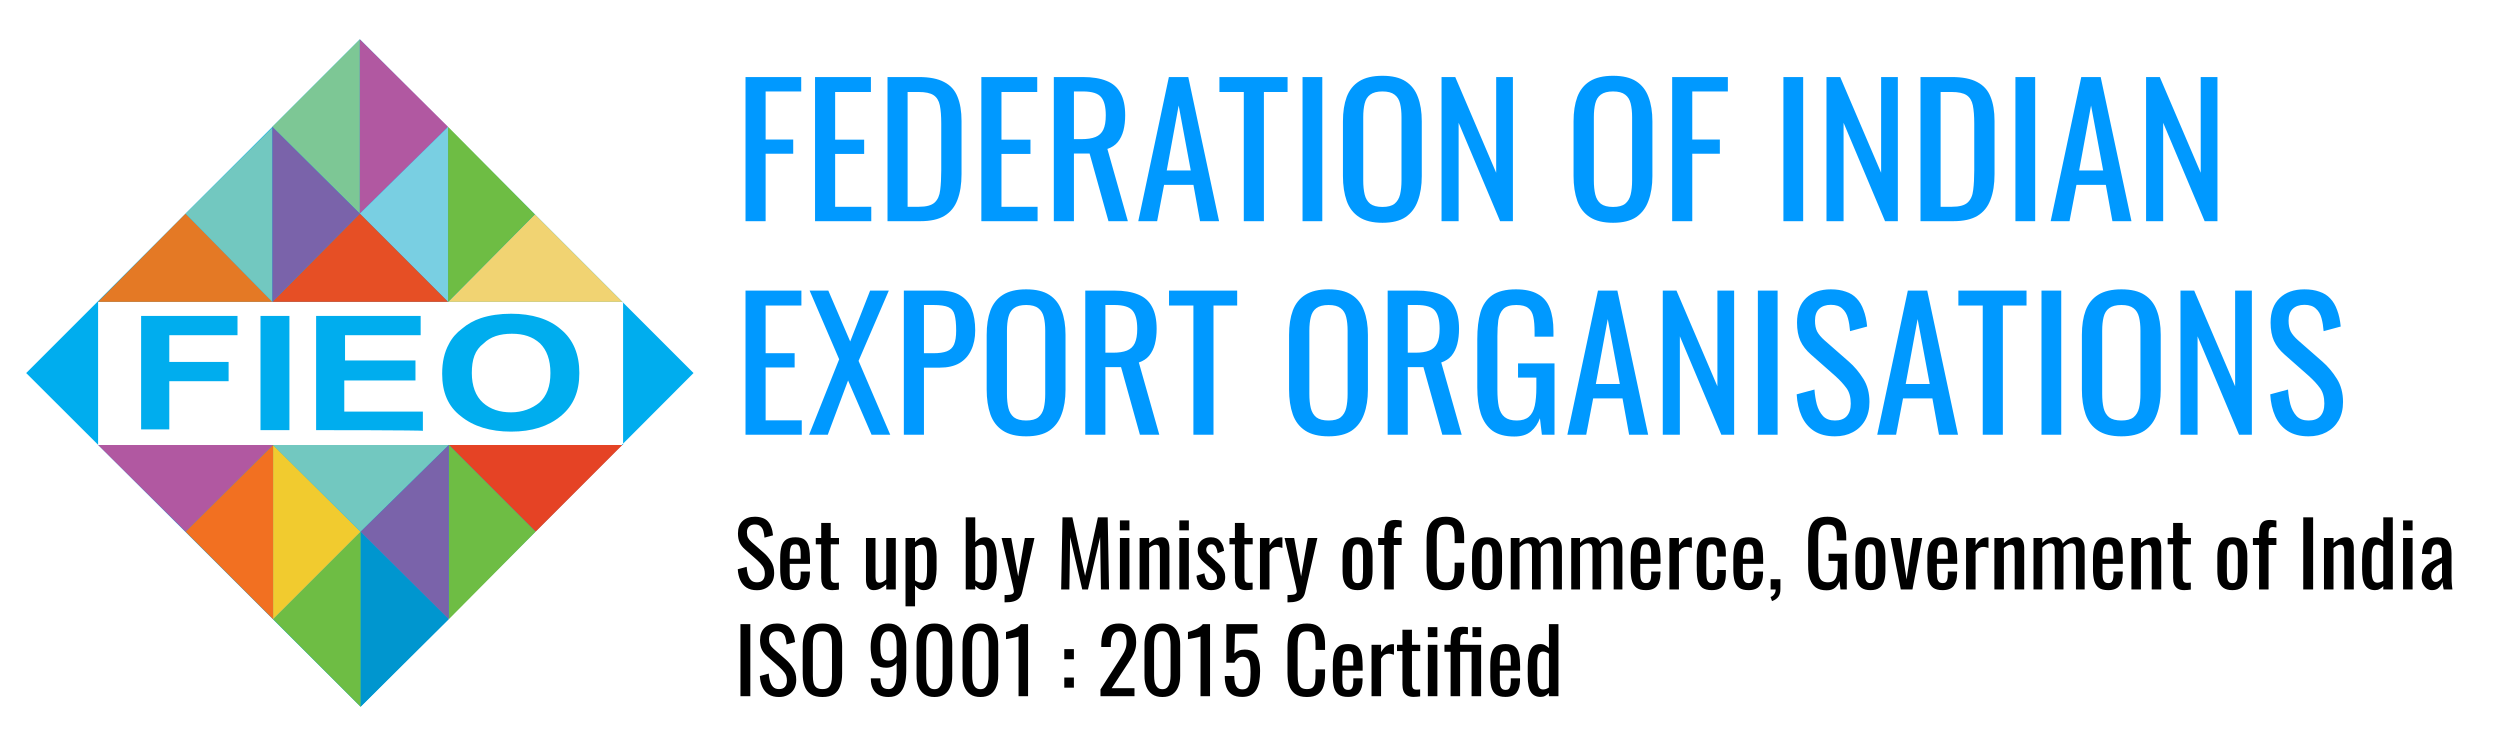 <svg width="326" height="97" viewBox="0 0 326 97" fill="none" xmlns="http://www.w3.org/2000/svg">
<path fill-rule="evenodd" clip-rule="evenodd" d="M46.924 5.134L3.413 48.645L47.021 92.156L90.435 48.645L46.924 5.134ZM12.792 58.024V39.363H81.25V58.024C81.153 58.024 12.792 58.024 12.792 58.024Z" fill="#00ADEE"/>
<path d="M33.969 56.09V41.2H37.74V56.09H33.969ZM41.221 56.09V41.2H54.854V43.714H44.992V47.001H54.177V49.612H44.895V53.673H55.144V56.187C55.241 56.09 41.221 56.09 41.221 56.09ZM61.526 48.645C61.526 50.289 62.009 51.642 62.976 52.513C63.943 53.383 65.2 53.77 66.65 53.77C68.101 53.77 69.358 53.286 70.325 52.513C71.292 51.642 71.775 50.385 71.775 48.645C71.775 46.904 71.292 45.648 70.421 44.777C69.454 43.907 68.294 43.52 66.747 43.52C65.2 43.52 63.943 43.907 63.073 44.777C61.913 45.648 61.526 46.904 61.526 48.645ZM57.658 48.742C57.658 47.195 57.948 45.938 58.528 44.874C58.915 44.1 59.495 43.424 60.269 42.843C60.946 42.263 61.816 41.78 62.686 41.49C63.846 41.103 65.2 40.91 66.65 40.91C69.358 40.91 71.582 41.587 73.129 42.94C74.772 44.294 75.546 46.228 75.546 48.645C75.546 51.062 74.772 52.899 73.129 54.253C71.485 55.607 69.358 56.284 66.65 56.284C63.943 56.284 61.719 55.607 60.075 54.253C58.432 52.996 57.658 51.159 57.658 48.742ZM18.401 56.09V41.2H30.971V43.714H22.076V47.195H29.811V49.709H22.076V55.993H18.401V56.09Z" fill="#00ADEE"/>
<path d="M46.924 5.134L35.515 16.543L46.924 27.856V5.134Z" fill="#7DC795"/>
<path d="M46.924 27.856L58.43 16.543L46.924 5.134V27.856Z" fill="#B158A1"/>
<path d="M58.43 16.544L46.924 27.856L58.43 39.363V16.544Z" fill="#79CFE2"/>
<path d="M58.431 39.362L46.924 27.856L35.515 39.362H58.431Z" fill="#E64F25"/>
<path d="M35.516 39.362L24.203 27.856L12.793 39.362H35.516Z" fill="#E47925"/>
<path d="M81.154 39.362L69.745 27.953L58.432 39.362H81.154Z" fill="#F1D372"/>
<path d="M58.432 39.363L69.745 27.953L58.432 16.544V39.363Z" fill="#6EBD44"/>
<path d="M35.515 16.64L24.202 27.856L35.515 39.362V16.64Z" fill="#72C8C0"/>
<path d="M35.515 39.363L46.924 27.856L35.515 16.544V39.363Z" fill="#7A63AA"/>
<path d="M47.02 92.156L58.527 80.746L47.02 69.337V92.156Z" fill="#0096CF"/>
<path d="M47.021 69.337L35.611 80.746L47.021 92.156V69.337Z" fill="#6EBD44"/>
<path d="M35.611 80.746L47.021 69.337L35.611 58.024V80.746Z" fill="#F1CB2F"/>
<path d="M35.611 58.024L47.021 69.337L58.527 58.024H35.611Z" fill="#72C8C0"/>
<path d="M58.527 58.024L69.84 69.337L81.153 58.024H58.527Z" fill="#E54325"/>
<path d="M12.793 58.024L24.203 69.337L35.612 58.024H12.793Z" fill="#B158A1"/>
<path d="M35.612 58.024L24.202 69.337L35.612 80.746V58.024Z" fill="#F27021"/>
<path d="M58.527 80.746L69.84 69.337L58.527 58.024V80.746Z" fill="#6EBD44"/>
<path d="M58.527 58.024L47.02 69.337L58.527 80.746V58.024Z" fill="#7A63AA"/>
<path d="M97.216 28.842V10.046H104.479V11.925H99.838V18.191H103.435V20.047H99.838V28.842H97.216ZM106.281 28.842V10.046H113.567V11.995H108.903V18.214H112.686V20.07H108.903V26.963H113.614V28.842H106.281ZM115.731 28.842V10.046H119.815C121.207 10.046 122.306 10.262 123.11 10.695C123.93 11.113 124.51 11.747 124.851 12.598C125.207 13.449 125.384 14.509 125.384 15.777V22.693C125.384 24.023 125.207 25.145 124.851 26.058C124.51 26.97 123.946 27.666 123.157 28.146C122.383 28.61 121.339 28.842 120.024 28.842H115.731ZM118.353 26.963H119.838C120.797 26.963 121.478 26.777 121.88 26.406C122.283 26.034 122.522 25.493 122.6 24.781C122.693 24.07 122.739 23.211 122.739 22.205V16.102C122.739 15.128 122.677 14.339 122.553 13.735C122.43 13.132 122.159 12.691 121.741 12.412C121.323 12.134 120.666 11.995 119.769 11.995H118.353V26.963ZM127.968 28.842V10.046H135.255V11.995H130.591V18.214H134.373V20.07H130.591V26.963H135.301V28.842H127.968ZM137.418 28.842V10.046H141.201C142.454 10.046 143.491 10.216 144.311 10.556C145.13 10.881 145.734 11.415 146.121 12.157C146.523 12.884 146.724 13.844 146.724 15.035C146.724 15.762 146.647 16.427 146.492 17.03C146.337 17.618 146.09 18.121 145.749 18.539C145.409 18.941 144.96 19.235 144.403 19.421L147.072 28.842H144.543L142.083 20.024H140.041V28.842H137.418ZM140.041 18.144H141.038C141.781 18.144 142.384 18.052 142.849 17.866C143.313 17.68 143.653 17.363 143.87 16.914C144.086 16.466 144.194 15.839 144.194 15.035C144.194 13.936 143.993 13.147 143.591 12.668C143.189 12.173 142.392 11.925 141.201 11.925H140.041V18.144ZM148.431 28.842L152.422 10.046H154.952L158.966 28.842H156.483L155.625 24.108H151.796L150.891 28.842H148.431ZM152.144 22.229H155.277L153.699 13.758L152.144 22.229ZM162.191 28.842V11.995H159.012V10.046H167.9V11.995H164.813V28.842H162.191ZM169.851 28.842V10.046H172.427V28.842H169.851ZM180.272 29.051C179.003 29.051 177.99 28.804 177.232 28.308C176.474 27.814 175.932 27.11 175.607 26.197C175.282 25.269 175.12 24.186 175.12 22.948V15.824C175.12 14.586 175.282 13.526 175.607 12.645C175.948 11.747 176.489 11.066 177.232 10.602C177.99 10.123 179.003 9.883 180.272 9.883C181.54 9.883 182.546 10.123 183.288 10.602C184.031 11.082 184.565 11.763 184.89 12.645C185.23 13.526 185.4 14.586 185.4 15.824V22.971C185.4 24.193 185.23 25.261 184.89 26.174C184.565 27.086 184.031 27.798 183.288 28.308C182.546 28.804 181.54 29.051 180.272 29.051ZM180.272 26.986C180.968 26.986 181.494 26.847 181.85 26.568C182.205 26.274 182.445 25.872 182.569 25.361C182.693 24.835 182.755 24.224 182.755 23.528V15.29C182.755 14.594 182.693 13.998 182.569 13.503C182.445 12.993 182.205 12.606 181.85 12.343C181.494 12.064 180.968 11.925 180.272 11.925C179.575 11.925 179.042 12.064 178.67 12.343C178.315 12.606 178.075 12.993 177.951 13.503C177.827 13.998 177.765 14.594 177.765 15.29V23.528C177.765 24.224 177.827 24.835 177.951 25.361C178.075 25.872 178.315 26.274 178.67 26.568C179.042 26.847 179.575 26.986 180.272 26.986ZM187.977 28.842V10.046H189.764L195.102 22.53V10.046H197.283V28.842H195.612L190.205 16.009V28.842H187.977ZM210.344 29.051C209.076 29.051 208.062 28.804 207.304 28.308C206.546 27.814 206.005 27.11 205.68 26.197C205.355 25.269 205.192 24.186 205.192 22.948V15.824C205.192 14.586 205.355 13.526 205.68 12.645C206.02 11.747 206.562 11.066 207.304 10.602C208.062 10.123 209.076 9.883 210.344 9.883C211.613 9.883 212.618 10.123 213.361 10.602C214.103 11.082 214.637 11.763 214.962 12.645C215.302 13.526 215.473 14.586 215.473 15.824V22.971C215.473 24.193 215.302 25.261 214.962 26.174C214.637 27.086 214.103 27.798 213.361 28.308C212.618 28.804 211.613 29.051 210.344 29.051ZM210.344 26.986C211.04 26.986 211.566 26.847 211.922 26.568C212.278 26.274 212.518 25.872 212.641 25.361C212.765 24.835 212.827 24.224 212.827 23.528V15.29C212.827 14.594 212.765 13.998 212.641 13.503C212.518 12.993 212.278 12.606 211.922 12.343C211.566 12.064 211.04 11.925 210.344 11.925C209.648 11.925 209.114 12.064 208.743 12.343C208.387 12.606 208.147 12.993 208.024 13.503C207.9 13.998 207.838 14.594 207.838 15.29V23.528C207.838 24.224 207.9 24.835 208.024 25.361C208.147 25.872 208.387 26.274 208.743 26.568C209.114 26.847 209.648 26.986 210.344 26.986ZM218.05 28.842V10.046H225.313V11.925H220.672V18.191H224.269V20.047H220.672V28.842H218.05ZM232.557 28.842V10.046H235.133V28.842H232.557ZM238.174 28.842V10.046H239.961L245.298 22.53V10.046H247.479V28.842H245.809L240.402 16.009V28.842H238.174ZM250.434 28.842V10.046H254.518C255.911 10.046 257.009 10.262 257.813 10.695C258.633 11.113 259.214 11.747 259.554 12.598C259.91 13.449 260.088 14.509 260.088 15.777V22.693C260.088 24.023 259.91 25.145 259.554 26.058C259.214 26.97 258.649 27.666 257.86 28.146C257.086 28.61 256.042 28.842 254.727 28.842H250.434ZM253.056 26.963H254.541C255.501 26.963 256.181 26.777 256.584 26.406C256.986 26.034 257.226 25.493 257.303 24.781C257.396 24.07 257.442 23.211 257.442 22.205V16.102C257.442 15.128 257.38 14.339 257.257 13.735C257.133 13.132 256.862 12.691 256.444 12.412C256.027 12.134 255.369 11.995 254.472 11.995H253.056V26.963ZM262.811 28.842V10.046H265.387V28.842H262.811ZM267.407 28.842L271.398 10.046H273.927L277.942 28.842H275.459L274.6 24.108H270.771L269.866 28.842H267.407ZM271.12 22.229H274.252L272.674 13.758L271.12 22.229ZM279.849 28.842V10.046H281.636L286.974 22.53V10.046H289.155V28.842H287.484L282.077 16.009V28.842H279.849Z" fill="#0099FF"/>
<path d="M97.216 56.69V37.893H104.503V39.842H99.838V46.061H103.621V47.918H99.838V54.81H104.549V56.69H97.216ZM105.506 56.69L109.427 46.85L105.575 37.893H108.012L110.866 44.529L113.465 37.893H115.902L111.957 47.059L116.088 56.69H113.651L110.588 49.612L107.942 56.69H105.506ZM117.861 56.69V37.893H122.525C123.655 37.893 124.552 38.102 125.217 38.519C125.898 38.921 126.393 39.509 126.702 40.283C127.012 41.056 127.167 41.992 127.167 43.091C127.167 44.081 126.989 44.94 126.633 45.667C126.292 46.394 125.782 46.958 125.101 47.361C124.421 47.747 123.57 47.941 122.549 47.941H120.483V56.69H117.861ZM120.483 46.061H121.69C122.448 46.061 123.044 45.976 123.477 45.806C123.91 45.636 124.219 45.342 124.405 44.924C124.591 44.491 124.684 43.888 124.684 43.114C124.684 42.217 124.614 41.528 124.475 41.049C124.351 40.569 124.08 40.236 123.662 40.051C123.245 39.865 122.595 39.772 121.713 39.772H120.483V46.061ZM133.814 56.898C132.546 56.898 131.532 56.651 130.774 56.156C130.016 55.661 129.475 54.957 129.15 54.044C128.825 53.116 128.663 52.033 128.663 50.795V43.671C128.663 42.433 128.825 41.373 129.15 40.492C129.49 39.594 130.032 38.914 130.774 38.45C131.532 37.97 132.546 37.73 133.814 37.73C135.083 37.73 136.089 37.97 136.831 38.45C137.574 38.929 138.107 39.61 138.432 40.492C138.773 41.373 138.943 42.433 138.943 43.671V50.818C138.943 52.041 138.773 53.108 138.432 54.021C138.107 54.934 137.574 55.645 136.831 56.156C136.089 56.651 135.083 56.898 133.814 56.898ZM133.814 54.833C134.511 54.833 135.037 54.694 135.392 54.415C135.748 54.121 135.988 53.719 136.112 53.209C136.236 52.683 136.297 52.072 136.297 51.375V43.137C136.297 42.441 136.236 41.845 136.112 41.35C135.988 40.84 135.748 40.453 135.392 40.19C135.037 39.912 134.511 39.772 133.814 39.772C133.118 39.772 132.584 39.912 132.213 40.19C131.857 40.453 131.618 40.84 131.494 41.35C131.37 41.845 131.308 42.441 131.308 43.137V51.375C131.308 52.072 131.37 52.683 131.494 53.209C131.618 53.719 131.857 54.121 132.213 54.415C132.584 54.694 133.118 54.833 133.814 54.833ZM141.52 56.69V37.893H145.303C146.556 37.893 147.592 38.063 148.412 38.403C149.232 38.728 149.836 39.262 150.222 40.004C150.625 40.731 150.826 41.691 150.826 42.882C150.826 43.609 150.748 44.274 150.594 44.878C150.439 45.465 150.191 45.968 149.851 46.386C149.511 46.788 149.062 47.082 148.505 47.268L151.174 56.69H148.644L146.185 47.871H144.142V56.69H141.52ZM144.142 45.992H145.14C145.883 45.992 146.486 45.899 146.95 45.713C147.414 45.527 147.755 45.21 147.971 44.762C148.188 44.313 148.296 43.686 148.296 42.882C148.296 41.783 148.095 40.995 147.693 40.515C147.291 40.02 146.494 39.772 145.303 39.772H144.142V45.992ZM155.619 56.69V39.842H152.44V37.893H161.328V39.842H158.241V56.69H155.619ZM173.246 56.898C171.978 56.898 170.964 56.651 170.206 56.156C169.448 55.661 168.907 54.957 168.582 54.044C168.257 53.116 168.095 52.033 168.095 50.795V43.671C168.095 42.433 168.257 41.373 168.582 40.492C168.922 39.594 169.464 38.914 170.206 38.45C170.964 37.97 171.978 37.73 173.246 37.73C174.515 37.73 175.521 37.97 176.263 38.45C177.006 38.929 177.539 39.61 177.864 40.492C178.205 41.373 178.375 42.433 178.375 43.671V50.818C178.375 52.041 178.205 53.108 177.864 54.021C177.539 54.934 177.006 55.645 176.263 56.156C175.521 56.651 174.515 56.898 173.246 56.898ZM173.246 54.833C173.943 54.833 174.469 54.694 174.824 54.415C175.18 54.121 175.42 53.719 175.544 53.209C175.667 52.683 175.729 52.072 175.729 51.375V43.137C175.729 42.441 175.667 41.845 175.544 41.35C175.42 40.84 175.18 40.453 174.824 40.19C174.469 39.912 173.943 39.772 173.246 39.772C172.55 39.772 172.016 39.912 171.645 40.19C171.289 40.453 171.05 40.84 170.926 41.35C170.802 41.845 170.74 42.441 170.74 43.137V51.375C170.74 52.072 170.802 52.683 170.926 53.209C171.05 53.719 171.289 54.121 171.645 54.415C172.016 54.694 172.55 54.833 173.246 54.833ZM180.952 56.69V37.893H184.735C185.988 37.893 187.024 38.063 187.844 38.403C188.664 38.728 189.268 39.262 189.654 40.004C190.057 40.731 190.258 41.691 190.258 42.882C190.258 43.609 190.18 44.274 190.026 44.878C189.871 45.465 189.623 45.968 189.283 46.386C188.943 46.788 188.494 47.082 187.937 47.268L190.606 56.69H188.076L185.617 47.871H183.574V56.69H180.952ZM183.574 45.992H184.572C185.315 45.992 185.918 45.899 186.382 45.713C186.846 45.527 187.187 45.21 187.403 44.762C187.62 44.313 187.728 43.686 187.728 42.882C187.728 41.783 187.527 40.995 187.125 40.515C186.723 40.02 185.926 39.772 184.735 39.772H183.574V45.992ZM197.464 56.922C196.289 56.922 195.345 56.674 194.633 56.179C193.937 55.668 193.427 54.934 193.102 53.974C192.792 53.015 192.638 51.863 192.638 50.517V44.228C192.638 42.851 192.777 41.683 193.055 40.724C193.349 39.749 193.86 39.007 194.587 38.496C195.33 37.986 196.358 37.73 197.673 37.73C198.849 37.73 199.793 37.931 200.504 38.334C201.232 38.72 201.758 39.324 202.082 40.144C202.407 40.948 202.57 41.969 202.57 43.207V43.903H200.11V43.323C200.11 42.503 200.056 41.838 199.947 41.327C199.839 40.801 199.615 40.414 199.275 40.167C198.95 39.904 198.431 39.772 197.72 39.772C196.946 39.772 196.382 39.95 196.026 40.306C195.685 40.662 195.469 41.149 195.376 41.768C195.299 42.371 195.26 43.06 195.26 43.833V50.795C195.26 51.692 195.322 52.443 195.446 53.046C195.585 53.65 195.84 54.098 196.211 54.392C196.583 54.686 197.109 54.833 197.789 54.833C198.47 54.833 198.996 54.67 199.367 54.346C199.739 54.021 199.994 53.541 200.133 52.907C200.272 52.273 200.342 51.484 200.342 50.54V49.24H197.952V47.384H202.709V56.69H201.061L200.806 54.531C200.559 55.227 200.172 55.8 199.646 56.248C199.12 56.697 198.393 56.922 197.464 56.922ZM204.383 56.69L208.375 37.893H210.904L214.919 56.69H212.436L211.577 51.955H207.748L206.843 56.69H204.383ZM208.096 50.076H211.229L209.651 41.606L208.096 50.076ZM216.826 56.69V37.893H218.613L223.95 50.377V37.893H226.132V56.69H224.461L219.054 43.857V56.69H216.826ZM229.226 56.69V37.893H231.801V56.69H229.226ZM239.275 56.898C238.192 56.898 237.287 56.666 236.56 56.202C235.848 55.738 235.307 55.096 234.935 54.276C234.564 53.456 234.347 52.505 234.286 51.422L236.606 50.795C236.653 51.46 236.753 52.102 236.908 52.721C237.078 53.34 237.349 53.851 237.72 54.253C238.091 54.64 238.61 54.833 239.275 54.833C239.956 54.833 240.466 54.647 240.806 54.276C241.162 53.889 241.34 53.34 241.34 52.628C241.34 51.778 241.147 51.097 240.76 50.586C240.373 50.06 239.886 49.534 239.298 49.008L236.142 46.224C235.523 45.682 235.067 45.094 234.773 44.46C234.479 43.81 234.332 43.013 234.332 42.07C234.332 40.693 234.726 39.625 235.515 38.867C236.304 38.109 237.38 37.73 238.741 37.73C239.484 37.73 240.133 37.831 240.69 38.032C241.263 38.218 241.735 38.511 242.106 38.914C242.493 39.316 242.794 39.827 243.011 40.445C243.243 41.049 243.398 41.76 243.475 42.58L241.247 43.184C241.201 42.565 241.108 42 240.969 41.49C240.83 40.964 240.582 40.546 240.226 40.236C239.886 39.912 239.391 39.749 238.741 39.749C238.091 39.749 237.581 39.927 237.21 40.283C236.854 40.623 236.676 41.134 236.676 41.814C236.676 42.387 236.769 42.859 236.954 43.23C237.155 43.601 237.473 43.98 237.906 44.367L241.085 47.152C241.797 47.771 242.423 48.513 242.965 49.38C243.506 50.23 243.777 51.244 243.777 52.42C243.777 53.348 243.583 54.152 243.197 54.833C242.81 55.498 242.276 56.009 241.595 56.365C240.93 56.72 240.157 56.898 239.275 56.898ZM244.79 56.69L248.781 37.893H251.311L255.325 56.69H252.842L251.984 51.955H248.155L247.25 56.69H244.79ZM248.503 50.076H251.636L250.058 41.606L248.503 50.076ZM258.55 56.69V39.842H255.371V37.893H264.259V39.842H261.172V56.69H258.55ZM266.21 56.69V37.893H268.786V56.69H266.21ZM276.631 56.898C275.362 56.898 274.349 56.651 273.591 56.156C272.833 55.661 272.291 54.957 271.966 54.044C271.641 53.116 271.479 52.033 271.479 50.795V43.671C271.479 42.433 271.641 41.373 271.966 40.492C272.307 39.594 272.848 38.914 273.591 38.45C274.349 37.97 275.362 37.73 276.631 37.73C277.899 37.73 278.905 37.97 279.647 38.45C280.39 38.929 280.924 39.61 281.249 40.492C281.589 41.373 281.759 42.433 281.759 43.671V50.818C281.759 52.041 281.589 53.108 281.249 54.021C280.924 54.934 280.39 55.645 279.647 56.156C278.905 56.651 277.899 56.898 276.631 56.898ZM276.631 54.833C277.327 54.833 277.853 54.694 278.209 54.415C278.564 54.121 278.804 53.719 278.928 53.209C279.052 52.683 279.114 52.072 279.114 51.375V43.137C279.114 42.441 279.052 41.845 278.928 41.35C278.804 40.84 278.564 40.453 278.209 40.19C277.853 39.912 277.327 39.772 276.631 39.772C275.934 39.772 275.401 39.912 275.029 40.19C274.674 40.453 274.434 40.84 274.31 41.35C274.186 41.845 274.124 42.441 274.124 43.137V51.375C274.124 52.072 274.186 52.683 274.31 53.209C274.434 53.719 274.674 54.121 275.029 54.415C275.401 54.694 275.934 54.833 276.631 54.833ZM284.336 56.69V37.893H286.123L291.461 50.377V37.893H293.642V56.69H291.971L286.564 43.857V56.69H284.336ZM301.029 56.898C299.946 56.898 299.041 56.666 298.314 56.202C297.602 55.738 297.061 55.096 296.689 54.276C296.318 53.456 296.102 52.505 296.04 51.422L298.36 50.795C298.407 51.46 298.507 52.102 298.662 52.721C298.832 53.34 299.103 53.851 299.474 54.253C299.845 54.64 300.364 54.833 301.029 54.833C301.71 54.833 302.22 54.647 302.561 54.276C302.916 53.889 303.094 53.34 303.094 52.628C303.094 51.778 302.901 51.097 302.514 50.586C302.127 50.06 301.64 49.534 301.052 49.008L297.896 46.224C297.277 45.682 296.821 45.094 296.527 44.46C296.233 43.81 296.086 43.013 296.086 42.07C296.086 40.693 296.481 39.625 297.27 38.867C298.059 38.109 299.134 37.73 300.495 37.73C301.238 37.73 301.888 37.831 302.444 38.032C303.017 38.218 303.489 38.511 303.86 38.914C304.247 39.316 304.548 39.827 304.765 40.445C304.997 41.049 305.152 41.76 305.229 42.58L303.001 43.184C302.955 42.565 302.862 42 302.723 41.49C302.584 40.964 302.336 40.546 301.98 40.236C301.64 39.912 301.145 39.749 300.495 39.749C299.845 39.749 299.335 39.927 298.964 40.283C298.608 40.623 298.43 41.134 298.43 41.814C298.43 42.387 298.523 42.859 298.708 43.23C298.909 43.601 299.227 43.98 299.66 44.367L302.839 47.152C303.551 47.771 304.177 48.513 304.719 49.38C305.26 50.23 305.531 51.244 305.531 52.42C305.531 53.348 305.337 54.152 304.951 54.833C304.564 55.498 304.03 56.009 303.35 56.365C302.684 56.72 301.911 56.898 301.029 56.898Z" fill="#0099FF"/>
<path d="M98.701 76.966C98.16 76.966 97.707 76.85 97.344 76.618C96.988 76.386 96.717 76.065 96.531 75.655C96.346 75.245 96.237 74.769 96.206 74.228L97.367 73.915C97.39 74.247 97.44 74.568 97.518 74.878C97.603 75.187 97.738 75.442 97.924 75.644C98.109 75.837 98.368 75.934 98.701 75.934C99.041 75.934 99.297 75.841 99.467 75.655C99.645 75.462 99.734 75.187 99.734 74.831C99.734 74.406 99.637 74.066 99.444 73.81C99.25 73.547 99.007 73.284 98.713 73.021L97.135 71.629C96.825 71.358 96.597 71.064 96.45 70.747C96.303 70.422 96.23 70.024 96.23 69.552C96.23 68.864 96.427 68.33 96.821 67.951C97.216 67.572 97.754 67.382 98.434 67.382C98.805 67.382 99.13 67.433 99.409 67.533C99.695 67.626 99.931 67.773 100.117 67.974C100.31 68.175 100.461 68.43 100.569 68.74C100.685 69.041 100.763 69.397 100.801 69.807L99.687 70.109C99.664 69.799 99.618 69.517 99.548 69.262C99.478 68.999 99.355 68.79 99.177 68.635C99.007 68.473 98.759 68.392 98.434 68.392C98.109 68.392 97.854 68.481 97.668 68.659C97.49 68.829 97.401 69.084 97.401 69.424C97.401 69.71 97.448 69.946 97.541 70.132C97.641 70.318 97.8 70.507 98.016 70.701L99.606 72.093C99.962 72.402 100.275 72.774 100.546 73.207C100.817 73.632 100.952 74.139 100.952 74.727C100.952 75.191 100.855 75.593 100.662 75.934C100.469 76.266 100.202 76.522 99.861 76.699C99.529 76.877 99.142 76.966 98.701 76.966ZM103.721 76.955C103.195 76.955 102.789 76.854 102.503 76.653C102.217 76.444 102.016 76.142 101.899 75.748C101.791 75.346 101.737 74.855 101.737 74.274V72.743C101.737 72.147 101.795 71.652 101.911 71.258C102.027 70.863 102.228 70.565 102.514 70.364C102.808 70.163 103.211 70.062 103.721 70.062C104.286 70.062 104.7 70.178 104.963 70.411C105.233 70.643 105.411 70.979 105.496 71.42C105.582 71.853 105.624 72.375 105.624 72.986V73.532H102.979V74.878C102.979 75.148 103.002 75.369 103.048 75.539C103.102 75.709 103.184 75.837 103.292 75.922C103.408 75.999 103.555 76.038 103.733 76.038C103.918 76.038 104.058 75.996 104.15 75.91C104.251 75.817 104.317 75.69 104.348 75.528C104.386 75.357 104.406 75.16 104.406 74.936V74.53H105.612V74.785C105.612 75.458 105.469 75.988 105.183 76.374C104.897 76.761 104.41 76.955 103.721 76.955ZM102.979 72.859H104.406V72.255C104.406 71.977 104.39 71.745 104.359 71.559C104.328 71.366 104.263 71.223 104.162 71.13C104.069 71.029 103.918 70.979 103.71 70.979C103.508 70.979 103.354 71.025 103.245 71.118C103.145 71.211 103.075 71.37 103.037 71.594C102.998 71.811 102.979 72.112 102.979 72.499V72.859ZM108.535 76.955C108.187 76.955 107.905 76.889 107.688 76.757C107.479 76.626 107.325 76.44 107.224 76.2C107.131 75.961 107.085 75.678 107.085 75.353V70.979H106.377V70.155H107.085V68.194H108.326V70.155H109.405V70.979H108.326V75.272C108.326 75.535 108.369 75.725 108.454 75.841C108.539 75.949 108.702 76.003 108.941 76.003C109.003 76.003 109.073 75.999 109.15 75.992C109.235 75.984 109.316 75.976 109.394 75.968V76.885C109.239 76.908 109.096 76.924 108.965 76.931C108.833 76.947 108.69 76.955 108.535 76.955ZM113.932 76.955C113.669 76.955 113.464 76.885 113.317 76.746C113.17 76.607 113.066 76.433 113.004 76.224C112.95 76.015 112.923 75.802 112.923 75.585V70.155H114.164V75.214C114.164 75.454 114.199 75.644 114.269 75.783C114.338 75.914 114.481 75.98 114.698 75.98C114.837 75.98 114.98 75.941 115.127 75.864C115.282 75.779 115.429 75.678 115.568 75.562V70.155H116.81V76.862H115.568V76.2C115.352 76.409 115.104 76.587 114.826 76.734C114.555 76.881 114.257 76.955 113.932 76.955ZM118.079 79.066V70.155H119.321V70.689C119.468 70.519 119.646 70.372 119.855 70.248C120.063 70.124 120.311 70.062 120.597 70.062C120.945 70.062 121.22 70.155 121.421 70.341C121.63 70.519 121.785 70.747 121.885 71.025C121.986 71.296 122.051 71.575 122.082 71.861C122.113 72.139 122.129 72.379 122.129 72.58V74.205C122.129 74.677 122.082 75.125 121.99 75.551C121.897 75.968 121.727 76.309 121.479 76.572C121.239 76.827 120.899 76.955 120.458 76.955C120.218 76.955 120.005 76.897 119.82 76.781C119.634 76.657 119.468 76.518 119.321 76.363V79.066H118.079ZM120.214 75.98C120.431 75.98 120.586 75.903 120.678 75.748C120.771 75.585 120.829 75.369 120.852 75.098C120.876 74.827 120.887 74.53 120.887 74.205V72.58C120.887 72.302 120.872 72.047 120.841 71.814C120.81 71.575 120.744 71.385 120.644 71.246C120.543 71.107 120.385 71.037 120.168 71.037C120.005 71.037 119.851 71.072 119.704 71.142C119.557 71.211 119.429 71.292 119.321 71.385V75.678C119.437 75.763 119.568 75.837 119.715 75.899C119.862 75.953 120.029 75.98 120.214 75.98ZM128.311 76.955C128.071 76.955 127.855 76.897 127.661 76.781C127.476 76.657 127.313 76.522 127.174 76.374V76.862H125.932V67.463H127.174V70.689C127.321 70.519 127.495 70.372 127.696 70.248C127.905 70.124 128.152 70.062 128.439 70.062C128.787 70.062 129.061 70.155 129.262 70.341C129.471 70.519 129.626 70.747 129.726 71.025C129.827 71.296 129.893 71.575 129.924 71.861C129.955 72.139 129.97 72.379 129.97 72.58V74.205C129.97 74.677 129.924 75.125 129.831 75.551C129.738 75.968 129.572 76.309 129.332 76.572C129.092 76.827 128.752 76.955 128.311 76.955ZM128.056 75.98C128.272 75.98 128.427 75.903 128.52 75.748C128.613 75.585 128.671 75.369 128.694 75.098C128.717 74.827 128.729 74.53 128.729 74.205V72.58C128.729 72.302 128.713 72.047 128.682 71.814C128.651 71.575 128.586 71.385 128.485 71.246C128.384 71.107 128.226 71.037 128.009 71.037C127.847 71.037 127.692 71.072 127.545 71.142C127.406 71.211 127.282 71.288 127.174 71.374V75.678C127.282 75.763 127.41 75.837 127.557 75.899C127.711 75.953 127.878 75.98 128.056 75.98ZM130.994 78.544V77.593C131.296 77.593 131.536 77.577 131.714 77.546C131.892 77.523 132.019 77.473 132.097 77.396C132.174 77.326 132.213 77.225 132.213 77.094C132.213 77.024 132.186 76.87 132.131 76.63C132.077 76.39 132.019 76.135 131.957 75.864L130.611 70.155H131.865L132.77 75.168L133.64 70.155H134.893L133.292 77.233C133.222 77.558 133.094 77.813 132.909 77.999C132.723 78.192 132.483 78.332 132.189 78.417C131.903 78.502 131.555 78.544 131.145 78.544H130.994ZM138.375 76.862L138.549 67.463H139.837L141.496 75.087L143.167 67.463H144.444L144.618 76.862H143.562L143.457 70.039L141.868 76.862H141.125L139.547 70.039L139.443 76.862H138.375ZM146.035 76.862V70.155H147.276V76.862H146.035ZM146.035 69.157V67.858H147.276V69.157H146.035ZM148.605 76.862V70.155H149.847V70.817C150.071 70.608 150.319 70.43 150.589 70.283C150.86 70.136 151.158 70.062 151.483 70.062C151.753 70.062 151.958 70.132 152.098 70.271C152.245 70.411 152.345 70.585 152.399 70.793C152.461 71.002 152.492 71.215 152.492 71.432V76.862H151.251V71.791C151.251 71.552 151.216 71.366 151.146 71.234C151.077 71.103 150.933 71.037 150.717 71.037C150.578 71.037 150.431 71.08 150.276 71.165C150.129 71.242 149.986 71.339 149.847 71.455V76.862H148.605ZM153.785 76.862V70.155H155.027V76.862H153.785ZM153.785 69.157V67.858H155.027V69.157H153.785ZM157.91 76.955C157.361 76.955 156.92 76.784 156.588 76.444C156.255 76.096 156.066 75.64 156.019 75.075L157.052 74.762C157.114 75.187 157.218 75.508 157.365 75.725C157.512 75.934 157.729 76.038 158.015 76.038C158.239 76.038 158.409 75.976 158.525 75.852C158.641 75.721 158.699 75.547 158.699 75.33C158.699 75.137 158.657 74.963 158.572 74.808C158.487 74.653 158.347 74.495 158.154 74.332L157.005 73.346C156.773 73.145 156.576 72.921 156.414 72.673C156.259 72.426 156.182 72.105 156.182 71.71C156.182 71.354 156.251 71.056 156.39 70.817C156.537 70.569 156.738 70.383 156.994 70.26C157.257 70.128 157.562 70.062 157.91 70.062C158.444 70.062 158.85 70.237 159.129 70.585C159.415 70.925 159.577 71.339 159.616 71.826L158.781 72.139C158.75 71.907 158.703 71.706 158.641 71.536C158.579 71.358 158.494 71.223 158.386 71.13C158.278 71.029 158.135 70.979 157.957 70.979C157.756 70.979 157.593 71.049 157.469 71.188C157.353 71.32 157.295 71.478 157.295 71.664C157.295 71.78 157.319 71.896 157.365 72.012C157.419 72.12 157.508 72.228 157.632 72.337L158.815 73.427C158.978 73.574 159.129 73.733 159.268 73.903C159.415 74.073 159.535 74.267 159.628 74.483C159.72 74.7 159.767 74.951 159.767 75.237C159.767 75.616 159.689 75.934 159.535 76.189C159.38 76.444 159.163 76.638 158.885 76.769C158.607 76.893 158.282 76.955 157.91 76.955ZM162.482 76.955C162.134 76.955 161.852 76.889 161.635 76.757C161.426 76.626 161.272 76.44 161.171 76.2C161.078 75.961 161.032 75.678 161.032 75.353V70.979H160.324V70.155H161.032V68.194H162.273V70.155H163.352V70.979H162.273V75.272C162.273 75.535 162.316 75.725 162.401 75.841C162.486 75.949 162.649 76.003 162.888 76.003C162.95 76.003 163.02 75.999 163.097 75.992C163.182 75.984 163.263 75.976 163.341 75.968V76.885C163.186 76.908 163.043 76.924 162.912 76.931C162.78 76.947 162.637 76.955 162.482 76.955ZM164.299 76.862V70.155H165.541V71.107C165.788 70.697 166.036 70.422 166.284 70.283C166.531 70.144 166.779 70.074 167.026 70.074C167.057 70.074 167.084 70.074 167.107 70.074C167.138 70.074 167.177 70.078 167.223 70.086V71.455C167.131 71.416 167.022 71.385 166.899 71.362C166.782 71.331 166.663 71.316 166.539 71.316C166.345 71.316 166.168 71.362 166.005 71.455C165.85 71.54 165.696 71.71 165.541 71.965V76.862H164.299ZM167.888 78.544V77.593C168.19 77.593 168.43 77.577 168.607 77.546C168.785 77.523 168.913 77.473 168.99 77.396C169.068 77.326 169.106 77.225 169.106 77.094C169.106 77.024 169.079 76.87 169.025 76.63C168.971 76.39 168.913 76.135 168.851 75.864L167.505 70.155H168.758L169.663 75.168L170.534 70.155H171.787L170.186 77.233C170.116 77.558 169.988 77.813 169.803 77.999C169.617 78.192 169.377 78.332 169.083 78.417C168.797 78.502 168.449 78.544 168.039 78.544H167.888ZM177.033 76.955C176.538 76.955 176.147 76.854 175.861 76.653C175.575 76.452 175.37 76.166 175.246 75.794C175.13 75.423 175.072 74.986 175.072 74.483V72.534C175.072 72.031 175.13 71.594 175.246 71.223C175.37 70.852 175.575 70.565 175.861 70.364C176.147 70.163 176.538 70.062 177.033 70.062C177.528 70.062 177.914 70.163 178.193 70.364C178.479 70.565 178.68 70.852 178.796 71.223C178.92 71.594 178.982 72.031 178.982 72.534V74.483C178.982 74.986 178.92 75.423 178.796 75.794C178.68 76.166 178.479 76.452 178.193 76.653C177.914 76.854 177.528 76.955 177.033 76.955ZM177.033 76.038C177.272 76.038 177.439 75.968 177.532 75.829C177.632 75.69 177.69 75.508 177.706 75.284C177.729 75.052 177.74 74.812 177.74 74.564V72.464C177.74 72.209 177.729 71.969 177.706 71.745C177.69 71.521 177.632 71.339 177.532 71.2C177.439 71.053 177.272 70.979 177.033 70.979C176.793 70.979 176.623 71.053 176.522 71.2C176.422 71.339 176.36 71.521 176.336 71.745C176.321 71.969 176.313 72.209 176.313 72.464V74.564C176.313 74.812 176.321 75.052 176.336 75.284C176.36 75.508 176.422 75.69 176.522 75.829C176.623 75.968 176.793 76.038 177.033 76.038ZM180.511 76.862V71.072H179.711V70.155H180.511V69.807C180.511 69.389 180.542 69.034 180.604 68.74C180.674 68.438 180.813 68.206 181.022 68.044C181.231 67.881 181.544 67.8 181.962 67.8C182.116 67.8 182.252 67.808 182.368 67.823C182.491 67.831 182.627 67.85 182.774 67.881V68.786C182.704 68.771 182.627 68.759 182.542 68.751C182.457 68.736 182.379 68.728 182.31 68.728C182.07 68.728 181.915 68.809 181.846 68.972C181.784 69.126 181.753 69.335 181.753 69.598V70.155H182.774V71.072H181.753V76.862H180.511ZM188.559 76.966C187.894 76.966 187.376 76.827 187.005 76.549C186.641 76.27 186.386 75.895 186.239 75.423C186.1 74.951 186.03 74.425 186.03 73.845V70.527C186.03 69.892 186.1 69.339 186.239 68.867C186.386 68.395 186.641 68.032 187.005 67.777C187.376 67.514 187.894 67.382 188.559 67.382C189.147 67.382 189.611 67.49 189.952 67.707C190.3 67.924 190.547 68.233 190.694 68.635C190.849 69.037 190.926 69.521 190.926 70.086V70.828H189.685V70.167C189.685 69.819 189.666 69.513 189.627 69.25C189.596 68.98 189.503 68.771 189.348 68.624C189.194 68.477 188.935 68.403 188.571 68.403C188.2 68.403 187.929 68.484 187.759 68.647C187.589 68.802 187.476 69.026 187.422 69.32C187.376 69.606 187.353 69.943 187.353 70.329V74.054C187.353 74.526 187.391 74.901 187.469 75.179C187.546 75.45 187.674 75.644 187.852 75.76C188.029 75.876 188.269 75.934 188.571 75.934C188.927 75.934 189.182 75.856 189.337 75.701C189.491 75.539 189.588 75.319 189.627 75.04C189.666 74.762 189.685 74.437 189.685 74.066V73.369H190.926V74.066C190.926 74.638 190.857 75.145 190.718 75.585C190.578 76.019 190.338 76.359 189.998 76.607C189.658 76.846 189.178 76.966 188.559 76.966ZM193.916 76.955C193.421 76.955 193.03 76.854 192.744 76.653C192.458 76.452 192.253 76.166 192.129 75.794C192.013 75.423 191.955 74.986 191.955 74.483V72.534C191.955 72.031 192.013 71.594 192.129 71.223C192.253 70.852 192.458 70.565 192.744 70.364C193.03 70.163 193.421 70.062 193.916 70.062C194.411 70.062 194.798 70.163 195.076 70.364C195.362 70.565 195.563 70.852 195.679 71.223C195.803 71.594 195.865 72.031 195.865 72.534V74.483C195.865 74.986 195.803 75.423 195.679 75.794C195.563 76.166 195.362 76.452 195.076 76.653C194.798 76.854 194.411 76.955 193.916 76.955ZM193.916 76.038C194.156 76.038 194.322 75.968 194.415 75.829C194.515 75.69 194.573 75.508 194.589 75.284C194.612 75.052 194.624 74.812 194.624 74.564V72.464C194.624 72.209 194.612 71.969 194.589 71.745C194.573 71.521 194.515 71.339 194.415 71.2C194.322 71.053 194.156 70.979 193.916 70.979C193.676 70.979 193.506 71.053 193.405 71.2C193.305 71.339 193.243 71.521 193.22 71.745C193.204 71.969 193.196 72.209 193.196 72.464V74.564C193.196 74.812 193.204 75.052 193.22 75.284C193.243 75.508 193.305 75.69 193.405 75.829C193.506 75.968 193.676 76.038 193.916 76.038ZM197 76.862V70.155H198.149V70.793C198.373 70.538 198.621 70.349 198.891 70.225C199.162 70.101 199.44 70.039 199.727 70.039C199.974 70.039 200.195 70.101 200.388 70.225C200.589 70.349 200.732 70.569 200.817 70.886C201.057 70.592 201.316 70.38 201.595 70.248C201.881 70.109 202.179 70.039 202.488 70.039C202.705 70.039 202.902 70.093 203.08 70.202C203.258 70.302 203.401 70.469 203.509 70.701C203.618 70.925 203.672 71.223 203.672 71.594V76.862H202.535V71.675C202.535 71.35 202.48 71.134 202.372 71.025C202.272 70.909 202.132 70.852 201.954 70.852C201.784 70.852 201.606 70.902 201.421 71.002C201.235 71.095 201.065 71.227 200.91 71.397C200.91 71.428 200.91 71.459 200.91 71.49C200.91 71.521 200.91 71.555 200.91 71.594V76.862H199.773V71.675C199.773 71.35 199.719 71.134 199.611 71.025C199.51 70.909 199.371 70.852 199.193 70.852C199.023 70.852 198.845 70.902 198.659 71.002C198.481 71.095 198.311 71.227 198.149 71.397V76.862H197ZM204.886 76.862V70.155H206.035V70.793C206.259 70.538 206.507 70.349 206.778 70.225C207.048 70.101 207.327 70.039 207.613 70.039C207.861 70.039 208.081 70.101 208.274 70.225C208.476 70.349 208.619 70.569 208.704 70.886C208.944 70.592 209.203 70.38 209.481 70.248C209.767 70.109 210.065 70.039 210.375 70.039C210.591 70.039 210.788 70.093 210.966 70.202C211.144 70.302 211.287 70.469 211.396 70.701C211.504 70.925 211.558 71.223 211.558 71.594V76.862H210.421V71.675C210.421 71.35 210.367 71.134 210.259 71.025C210.158 70.909 210.019 70.852 209.841 70.852C209.671 70.852 209.493 70.902 209.307 71.002C209.121 71.095 208.951 71.227 208.797 71.397C208.797 71.428 208.797 71.459 208.797 71.49C208.797 71.521 208.797 71.555 208.797 71.594V76.862H207.659V71.675C207.659 71.35 207.605 71.134 207.497 71.025C207.396 70.909 207.257 70.852 207.079 70.852C206.909 70.852 206.731 70.902 206.546 71.002C206.368 71.095 206.197 71.227 206.035 71.397V76.862H204.886ZM214.629 76.955C214.103 76.955 213.697 76.854 213.411 76.653C213.125 76.444 212.924 76.142 212.808 75.748C212.699 75.346 212.645 74.855 212.645 74.274V72.743C212.645 72.147 212.703 71.652 212.819 71.258C212.935 70.863 213.136 70.565 213.423 70.364C213.716 70.163 214.119 70.062 214.629 70.062C215.194 70.062 215.608 70.178 215.871 70.411C216.141 70.643 216.319 70.979 216.404 71.42C216.49 71.853 216.532 72.375 216.532 72.986V73.532H213.887V74.878C213.887 75.148 213.91 75.369 213.956 75.539C214.01 75.709 214.092 75.837 214.2 75.922C214.316 75.999 214.463 76.038 214.641 76.038C214.826 76.038 214.966 75.996 215.059 75.91C215.159 75.817 215.225 75.69 215.256 75.528C215.294 75.357 215.314 75.16 215.314 74.936V74.53H216.521V74.785C216.521 75.458 216.377 75.988 216.091 76.374C215.805 76.761 215.318 76.955 214.629 76.955ZM213.887 72.859H215.314V72.255C215.314 71.977 215.298 71.745 215.267 71.559C215.236 71.366 215.171 71.223 215.07 71.13C214.977 71.029 214.826 70.979 214.618 70.979C214.417 70.979 214.262 71.025 214.154 71.118C214.053 71.211 213.983 71.37 213.945 71.594C213.906 71.811 213.887 72.112 213.887 72.499V72.859ZM217.691 76.862V70.155H218.933V71.107C219.18 70.697 219.428 70.422 219.675 70.283C219.923 70.144 220.17 70.074 220.418 70.074C220.449 70.074 220.476 70.074 220.499 70.074C220.53 70.074 220.569 70.078 220.615 70.086V71.455C220.522 71.416 220.414 71.385 220.29 71.362C220.174 71.331 220.054 71.316 219.931 71.316C219.737 71.316 219.559 71.362 219.397 71.455C219.242 71.54 219.087 71.71 218.933 71.965V76.862H217.691ZM223.218 76.955C222.668 76.955 222.251 76.846 221.964 76.63C221.686 76.405 221.496 76.092 221.396 75.69C221.303 75.288 221.257 74.82 221.257 74.286V72.743C221.257 72.178 221.307 71.698 221.408 71.304C221.508 70.902 221.698 70.596 221.976 70.387C222.262 70.171 222.676 70.062 223.218 70.062C223.705 70.062 224.08 70.144 224.343 70.306C224.614 70.461 224.799 70.697 224.9 71.014C225.001 71.323 225.051 71.71 225.051 72.174V72.569H223.925V72.163C223.925 71.869 223.906 71.637 223.867 71.466C223.829 71.296 223.759 71.172 223.659 71.095C223.558 71.018 223.415 70.979 223.229 70.979C223.028 70.979 222.873 71.025 222.765 71.118C222.657 71.211 222.583 71.37 222.545 71.594C222.514 71.811 222.498 72.109 222.498 72.487V74.599C222.498 75.172 222.552 75.555 222.661 75.748C222.769 75.941 222.962 76.038 223.241 76.038C223.45 76.038 223.6 75.992 223.693 75.899C223.794 75.798 223.856 75.659 223.879 75.481C223.91 75.303 223.925 75.102 223.925 74.878V74.332H225.051V74.796C225.051 75.245 224.997 75.632 224.888 75.957C224.788 76.282 224.602 76.529 224.331 76.699C224.068 76.87 223.697 76.955 223.218 76.955ZM228.011 76.955C227.485 76.955 227.079 76.854 226.793 76.653C226.507 76.444 226.306 76.142 226.19 75.748C226.081 75.346 226.027 74.855 226.027 74.274V72.743C226.027 72.147 226.085 71.652 226.201 71.258C226.317 70.863 226.518 70.565 226.804 70.364C227.098 70.163 227.501 70.062 228.011 70.062C228.576 70.062 228.99 70.178 229.253 70.411C229.523 70.643 229.701 70.979 229.786 71.42C229.872 71.853 229.914 72.375 229.914 72.986V73.532H227.269V74.878C227.269 75.148 227.292 75.369 227.338 75.539C227.392 75.709 227.474 75.837 227.582 75.922C227.698 75.999 227.845 76.038 228.023 76.038C228.208 76.038 228.348 75.996 228.44 75.91C228.541 75.817 228.607 75.69 228.638 75.528C228.676 75.357 228.696 75.16 228.696 74.936V74.53H229.902V74.785C229.902 75.458 229.759 75.988 229.473 76.374C229.187 76.761 228.7 76.955 228.011 76.955ZM227.269 72.859H228.696V72.255C228.696 71.977 228.68 71.745 228.649 71.559C228.618 71.366 228.553 71.223 228.452 71.13C228.359 71.029 228.208 70.979 228 70.979C227.798 70.979 227.644 71.025 227.535 71.118C227.435 71.211 227.365 71.37 227.327 71.594C227.288 71.811 227.269 72.112 227.269 72.499V72.859ZM231.073 78.382L230.876 77.848C231.085 77.778 231.247 77.655 231.363 77.477C231.487 77.307 231.549 77.102 231.549 76.862H230.888V75.528H232.164V76.839C232.164 77.249 232.075 77.573 231.897 77.813C231.719 78.061 231.444 78.25 231.073 78.382ZM238.198 76.978C237.61 76.978 237.138 76.854 236.782 76.607C236.434 76.351 236.179 75.984 236.016 75.504C235.862 75.025 235.784 74.448 235.784 73.775V70.631C235.784 69.943 235.854 69.359 235.993 68.879C236.14 68.392 236.396 68.02 236.759 67.765C237.13 67.51 237.645 67.382 238.302 67.382C238.89 67.382 239.362 67.483 239.718 67.684C240.081 67.877 240.344 68.179 240.507 68.589C240.669 68.991 240.751 69.502 240.751 70.121V70.469H239.521V70.178C239.521 69.769 239.494 69.436 239.439 69.181C239.385 68.918 239.273 68.724 239.103 68.6C238.94 68.469 238.681 68.403 238.325 68.403C237.939 68.403 237.656 68.492 237.478 68.67C237.308 68.848 237.2 69.092 237.154 69.401C237.115 69.703 237.096 70.047 237.096 70.434V73.915C237.096 74.363 237.127 74.739 237.188 75.04C237.258 75.342 237.386 75.566 237.571 75.713C237.757 75.86 238.02 75.934 238.36 75.934C238.701 75.934 238.964 75.852 239.149 75.69C239.335 75.528 239.463 75.288 239.532 74.971C239.602 74.653 239.637 74.259 239.637 73.787V73.137H238.442V72.209H240.82V76.862H239.996L239.869 75.783C239.745 76.131 239.552 76.417 239.289 76.641C239.026 76.866 238.662 76.978 238.198 76.978ZM243.908 76.955C243.413 76.955 243.023 76.854 242.736 76.653C242.45 76.452 242.245 76.166 242.121 75.794C242.005 75.423 241.947 74.986 241.947 74.483V72.534C241.947 72.031 242.005 71.594 242.121 71.223C242.245 70.852 242.45 70.565 242.736 70.364C243.023 70.163 243.413 70.062 243.908 70.062C244.403 70.062 244.79 70.163 245.069 70.364C245.355 70.565 245.556 70.852 245.672 71.223C245.796 71.594 245.858 72.031 245.858 72.534V74.483C245.858 74.986 245.796 75.423 245.672 75.794C245.556 76.166 245.355 76.452 245.069 76.653C244.79 76.854 244.403 76.955 243.908 76.955ZM243.908 76.038C244.148 76.038 244.314 75.968 244.407 75.829C244.508 75.69 244.566 75.508 244.581 75.284C244.605 75.052 244.616 74.812 244.616 74.564V72.464C244.616 72.209 244.605 71.969 244.581 71.745C244.566 71.521 244.508 71.339 244.407 71.2C244.314 71.053 244.148 70.979 243.908 70.979C243.669 70.979 243.498 71.053 243.398 71.2C243.297 71.339 243.235 71.521 243.212 71.745C243.197 71.969 243.189 72.209 243.189 72.464V74.564C243.189 74.812 243.197 75.052 243.212 75.284C243.235 75.508 243.297 75.69 243.398 75.829C243.498 75.968 243.669 76.038 243.908 76.038ZM247.863 76.862L246.54 70.155H247.793L248.617 75.551L249.452 70.155H250.659L249.383 76.862H247.863ZM253.313 76.955C252.787 76.955 252.381 76.854 252.095 76.653C251.809 76.444 251.608 76.142 251.492 75.748C251.383 75.346 251.329 74.855 251.329 74.274V72.743C251.329 72.147 251.387 71.652 251.503 71.258C251.619 70.863 251.82 70.565 252.107 70.364C252.401 70.163 252.803 70.062 253.313 70.062C253.878 70.062 254.292 70.178 254.555 70.411C254.826 70.643 255.004 70.979 255.089 71.42C255.174 71.853 255.216 72.375 255.216 72.986V73.532H252.571V74.878C252.571 75.148 252.594 75.369 252.64 75.539C252.695 75.709 252.776 75.837 252.884 75.922C253 75.999 253.147 76.038 253.325 76.038C253.511 76.038 253.65 75.996 253.743 75.91C253.843 75.817 253.909 75.69 253.94 75.528C253.979 75.357 253.998 75.16 253.998 74.936V74.53H255.205V74.785C255.205 75.458 255.062 75.988 254.775 76.374C254.489 76.761 254.002 76.955 253.313 76.955ZM252.571 72.859H253.998V72.255C253.998 71.977 253.982 71.745 253.952 71.559C253.921 71.366 253.855 71.223 253.754 71.13C253.661 71.029 253.511 70.979 253.302 70.979C253.101 70.979 252.946 71.025 252.838 71.118C252.737 71.211 252.667 71.37 252.629 71.594C252.59 71.811 252.571 72.112 252.571 72.499V72.859ZM256.375 76.862V70.155H257.617V71.107C257.864 70.697 258.112 70.422 258.359 70.283C258.607 70.144 258.855 70.074 259.102 70.074C259.133 70.074 259.16 70.074 259.183 70.074C259.214 70.074 259.253 70.078 259.299 70.086V71.455C259.206 71.416 259.098 71.385 258.974 71.362C258.858 71.331 258.738 71.316 258.615 71.316C258.421 71.316 258.243 71.362 258.081 71.455C257.926 71.54 257.772 71.71 257.617 71.965V76.862H256.375ZM260.068 76.862V70.155H261.31V70.817C261.534 70.608 261.782 70.43 262.053 70.283C262.323 70.136 262.621 70.062 262.946 70.062C263.217 70.062 263.422 70.132 263.561 70.271C263.708 70.411 263.808 70.585 263.863 70.793C263.924 71.002 263.955 71.215 263.955 71.432V76.862H262.714V71.791C262.714 71.552 262.679 71.366 262.609 71.234C262.54 71.103 262.397 71.037 262.18 71.037C262.041 71.037 261.894 71.08 261.739 71.165C261.592 71.242 261.449 71.339 261.31 71.455V76.862H260.068ZM265.167 76.862V70.155H266.316V70.793C266.54 70.538 266.788 70.349 267.059 70.225C267.329 70.101 267.608 70.039 267.894 70.039C268.142 70.039 268.362 70.101 268.555 70.225C268.757 70.349 268.9 70.569 268.985 70.886C269.225 70.592 269.484 70.38 269.762 70.248C270.048 70.109 270.346 70.039 270.656 70.039C270.872 70.039 271.069 70.093 271.247 70.202C271.425 70.302 271.568 70.469 271.677 70.701C271.785 70.925 271.839 71.223 271.839 71.594V76.862H270.702V71.675C270.702 71.35 270.648 71.134 270.54 71.025C270.439 70.909 270.3 70.852 270.122 70.852C269.952 70.852 269.774 70.902 269.588 71.002C269.402 71.095 269.232 71.227 269.078 71.397C269.078 71.428 269.078 71.459 269.078 71.49C269.078 71.521 269.078 71.555 269.078 71.594V76.862H267.941V71.675C267.941 71.35 267.886 71.134 267.778 71.025C267.678 70.909 267.538 70.852 267.36 70.852C267.19 70.852 267.012 70.902 266.827 71.002C266.649 71.095 266.479 71.227 266.316 71.397V76.862H265.167ZM274.91 76.955C274.384 76.955 273.978 76.854 273.692 76.653C273.406 76.444 273.205 76.142 273.089 75.748C272.98 75.346 272.926 74.855 272.926 74.274V72.743C272.926 72.147 272.984 71.652 273.1 71.258C273.216 70.863 273.417 70.565 273.704 70.364C273.998 70.163 274.4 70.062 274.91 70.062C275.475 70.062 275.889 70.178 276.152 70.411C276.423 70.643 276.6 70.979 276.686 71.42C276.771 71.853 276.813 72.375 276.813 72.986V73.532H274.168V74.878C274.168 75.148 274.191 75.369 274.237 75.539C274.291 75.709 274.373 75.837 274.481 75.922C274.597 75.999 274.744 76.038 274.922 76.038C275.108 76.038 275.247 75.996 275.34 75.91C275.44 75.817 275.506 75.69 275.537 75.528C275.576 75.357 275.595 75.16 275.595 74.936V74.53H276.802V74.785C276.802 75.458 276.658 75.988 276.372 76.374C276.086 76.761 275.599 76.955 274.91 76.955ZM274.168 72.859H275.595V72.255C275.595 71.977 275.579 71.745 275.548 71.559C275.518 71.366 275.452 71.223 275.351 71.13C275.258 71.029 275.108 70.979 274.899 70.979C274.698 70.979 274.543 71.025 274.435 71.118C274.334 71.211 274.264 71.37 274.226 71.594C274.187 71.811 274.168 72.112 274.168 72.499V72.859ZM277.937 76.862V70.155H279.179V70.817C279.403 70.608 279.651 70.43 279.922 70.283C280.192 70.136 280.49 70.062 280.815 70.062C281.086 70.062 281.291 70.132 281.43 70.271C281.577 70.411 281.677 70.585 281.732 70.793C281.794 71.002 281.824 71.215 281.824 71.432V76.862H280.583V71.791C280.583 71.552 280.548 71.366 280.479 71.234C280.409 71.103 280.266 71.037 280.049 71.037C279.91 71.037 279.763 71.08 279.608 71.165C279.461 71.242 279.318 71.339 279.179 71.455V76.862H277.937ZM284.823 76.955C284.475 76.955 284.193 76.889 283.976 76.757C283.767 76.626 283.613 76.44 283.512 76.2C283.419 75.961 283.373 75.678 283.373 75.353V70.979H282.665V70.155H283.373V68.194H284.614V70.155H285.694V70.979H284.614V75.272C284.614 75.535 284.657 75.725 284.742 75.841C284.827 75.949 284.99 76.003 285.229 76.003C285.291 76.003 285.361 75.999 285.438 75.992C285.523 75.984 285.605 75.976 285.682 75.968V76.885C285.527 76.908 285.384 76.924 285.253 76.931C285.121 76.947 284.978 76.955 284.823 76.955ZM291.102 76.955C290.607 76.955 290.216 76.854 289.93 76.653C289.644 76.452 289.439 76.166 289.315 75.794C289.199 75.423 289.141 74.986 289.141 74.483V72.534C289.141 72.031 289.199 71.594 289.315 71.223C289.439 70.852 289.644 70.565 289.93 70.364C290.216 70.163 290.607 70.062 291.102 70.062C291.597 70.062 291.984 70.163 292.262 70.364C292.549 70.565 292.75 70.852 292.866 71.223C292.989 71.594 293.051 72.031 293.051 72.534V74.483C293.051 74.986 292.989 75.423 292.866 75.794C292.75 76.166 292.549 76.452 292.262 76.653C291.984 76.854 291.597 76.955 291.102 76.955ZM291.102 76.038C291.342 76.038 291.508 75.968 291.601 75.829C291.702 75.69 291.76 75.508 291.775 75.284C291.798 75.052 291.81 74.812 291.81 74.564V72.464C291.81 72.209 291.798 71.969 291.775 71.745C291.76 71.521 291.702 71.339 291.601 71.2C291.508 71.053 291.342 70.979 291.102 70.979C290.862 70.979 290.692 71.053 290.592 71.2C290.491 71.339 290.429 71.521 290.406 71.745C290.39 71.969 290.383 72.209 290.383 72.464V74.564C290.383 74.812 290.39 75.052 290.406 75.284C290.429 75.508 290.491 75.69 290.592 75.829C290.692 75.968 290.862 76.038 291.102 76.038ZM294.581 76.862V71.072H293.78V70.155H294.581V69.807C294.581 69.389 294.612 69.034 294.673 68.74C294.743 68.438 294.882 68.206 295.091 68.044C295.3 67.881 295.613 67.8 296.031 67.8C296.186 67.8 296.321 67.808 296.437 67.823C296.561 67.831 296.696 67.85 296.843 67.881V68.786C296.774 68.771 296.696 68.759 296.611 68.751C296.526 68.736 296.449 68.728 296.379 68.728C296.139 68.728 295.985 68.809 295.915 68.972C295.853 69.126 295.822 69.335 295.822 69.598V70.155H296.843V71.072H295.822V76.862H294.581ZM300.343 76.862V67.463H301.631V76.862H300.343ZM303.047 76.862V70.155H304.289V70.817C304.513 70.608 304.76 70.43 305.031 70.283C305.302 70.136 305.6 70.062 305.925 70.062C306.195 70.062 306.4 70.132 306.54 70.271C306.686 70.411 306.787 70.585 306.841 70.793C306.903 71.002 306.934 71.215 306.934 71.432V76.862H305.692V71.791C305.692 71.552 305.658 71.366 305.588 71.234C305.518 71.103 305.375 71.037 305.159 71.037C305.02 71.037 304.873 71.08 304.718 71.165C304.571 71.242 304.428 71.339 304.289 71.455V76.862H303.047ZM309.701 76.955C309.136 76.955 308.715 76.75 308.436 76.34C308.158 75.922 308.018 75.218 308.018 74.228V72.928C308.018 72.418 308.061 71.946 308.146 71.513C308.231 71.072 308.39 70.72 308.622 70.457C308.862 70.194 309.21 70.062 309.666 70.062C309.89 70.062 310.095 70.113 310.281 70.213C310.467 70.314 310.633 70.438 310.78 70.585V67.463H312.021V76.862H310.78V76.433C310.633 76.587 310.47 76.715 310.293 76.815C310.122 76.908 309.925 76.955 309.701 76.955ZM310.014 75.98C310.13 75.98 310.254 75.961 310.385 75.922C310.517 75.876 310.648 75.81 310.78 75.725V71.327C310.672 71.25 310.552 71.184 310.42 71.13C310.289 71.068 310.146 71.037 309.991 71.037C309.705 71.037 309.511 71.176 309.411 71.455C309.31 71.726 309.26 72.054 309.26 72.441V74.332C309.26 74.642 309.275 74.924 309.306 75.179C309.345 75.427 309.418 75.624 309.527 75.771C309.635 75.91 309.797 75.98 310.014 75.98ZM313.36 76.862V70.155H314.602V76.862H313.36ZM313.36 69.157V67.858H314.602V69.157H313.36ZM317.137 76.955C316.874 76.955 316.642 76.881 316.441 76.734C316.24 76.579 316.081 76.386 315.965 76.154C315.849 75.914 315.791 75.663 315.791 75.4C315.791 74.982 315.861 74.63 316 74.344C316.139 74.058 316.329 73.818 316.569 73.625C316.816 73.424 317.098 73.249 317.416 73.103C317.74 72.956 318.081 72.812 318.437 72.673V72.197C318.437 71.927 318.421 71.702 318.39 71.525C318.359 71.347 318.294 71.215 318.193 71.13C318.1 71.037 317.957 70.991 317.764 70.991C317.593 70.991 317.454 71.029 317.346 71.107C317.245 71.184 317.172 71.296 317.125 71.443C317.079 71.582 317.056 71.749 317.056 71.942V72.279L315.826 72.232C315.841 71.49 316.012 70.944 316.336 70.596C316.661 70.24 317.164 70.062 317.845 70.062C318.51 70.062 318.982 70.244 319.26 70.608C319.539 70.971 319.678 71.497 319.678 72.186V75.249C319.678 75.458 319.682 75.659 319.69 75.852C319.705 76.046 319.721 76.228 319.736 76.398C319.759 76.56 319.779 76.715 319.794 76.862H318.657C318.634 76.738 318.603 76.583 318.564 76.398C318.533 76.204 318.51 76.03 318.495 75.876C318.417 76.139 318.266 76.386 318.042 76.618C317.826 76.843 317.524 76.955 317.137 76.955ZM317.624 75.887C317.748 75.887 317.864 75.852 317.973 75.783C318.081 75.713 318.178 75.636 318.263 75.551C318.348 75.458 318.406 75.384 318.437 75.33V73.427C318.243 73.536 318.061 73.644 317.891 73.752C317.721 73.861 317.57 73.977 317.439 74.1C317.315 74.216 317.214 74.352 317.137 74.506C317.067 74.653 317.033 74.824 317.033 75.017C317.033 75.288 317.083 75.5 317.184 75.655C317.284 75.81 317.431 75.887 317.624 75.887Z" fill="black"/>
<path d="M96.555 90.785V81.387H97.842V90.785H96.555ZM101.579 90.89C101.038 90.89 100.585 90.774 100.222 90.542C99.866 90.31 99.595 89.989 99.409 89.579C99.224 89.169 99.115 88.693 99.085 88.151L100.245 87.838C100.268 88.171 100.318 88.492 100.396 88.801C100.481 89.111 100.616 89.366 100.802 89.567C100.987 89.76 101.247 89.857 101.579 89.857C101.919 89.857 102.175 89.764 102.345 89.579C102.523 89.385 102.612 89.111 102.612 88.755C102.612 88.329 102.515 87.989 102.322 87.734C102.128 87.471 101.885 87.208 101.591 86.945L100.013 85.552C99.703 85.282 99.475 84.988 99.328 84.671C99.181 84.346 99.108 83.947 99.108 83.475C99.108 82.787 99.305 82.253 99.7 81.874C100.094 81.495 100.632 81.306 101.312 81.306C101.684 81.306 102.008 81.356 102.287 81.457C102.573 81.549 102.809 81.696 102.995 81.897C103.188 82.099 103.339 82.354 103.447 82.663C103.563 82.965 103.641 83.321 103.679 83.731L102.565 84.032C102.542 83.723 102.496 83.441 102.426 83.186C102.357 82.922 102.233 82.714 102.055 82.559C101.885 82.397 101.637 82.315 101.312 82.315C100.987 82.315 100.732 82.404 100.546 82.582C100.369 82.752 100.28 83.007 100.28 83.348C100.28 83.634 100.326 83.87 100.419 84.056C100.519 84.241 100.678 84.431 100.895 84.624L102.484 86.017C102.84 86.326 103.153 86.697 103.424 87.13C103.695 87.556 103.83 88.063 103.83 88.65C103.83 89.115 103.733 89.517 103.54 89.857C103.347 90.19 103.08 90.445 102.739 90.623C102.407 90.801 102.02 90.89 101.579 90.89ZM107.249 90.89C106.615 90.89 106.108 90.766 105.729 90.519C105.35 90.271 105.079 89.919 104.917 89.463C104.754 88.999 104.673 88.457 104.673 87.838V84.276C104.673 83.657 104.754 83.127 104.917 82.686C105.087 82.238 105.358 81.897 105.729 81.665C106.108 81.426 106.615 81.306 107.249 81.306C107.883 81.306 108.386 81.426 108.757 81.665C109.129 81.905 109.396 82.246 109.558 82.686C109.728 83.127 109.813 83.657 109.813 84.276V87.85C109.813 88.461 109.728 88.995 109.558 89.451C109.396 89.907 109.129 90.263 108.757 90.519C108.386 90.766 107.883 90.89 107.249 90.89ZM107.249 89.857C107.597 89.857 107.86 89.787 108.038 89.648C108.216 89.501 108.336 89.3 108.398 89.045C108.46 88.782 108.491 88.476 108.491 88.128V84.009C108.491 83.661 108.46 83.363 108.398 83.116C108.336 82.861 108.216 82.667 108.038 82.536C107.86 82.397 107.597 82.327 107.249 82.327C106.901 82.327 106.634 82.397 106.448 82.536C106.27 82.667 106.151 82.861 106.089 83.116C106.027 83.363 105.996 83.661 105.996 84.009V88.128C105.996 88.476 106.027 88.782 106.089 89.045C106.151 89.3 106.27 89.501 106.448 89.648C106.634 89.787 106.901 89.857 107.249 89.857ZM115.865 90.89C115.378 90.89 114.96 90.801 114.612 90.623C114.272 90.437 114.013 90.17 113.835 89.822C113.657 89.474 113.564 89.053 113.556 88.558C113.556 88.542 113.556 88.527 113.556 88.511C113.556 88.488 113.556 88.469 113.556 88.453H114.798C114.798 88.902 114.871 89.25 115.018 89.498C115.165 89.737 115.451 89.857 115.877 89.857C116.109 89.857 116.302 89.787 116.457 89.648C116.612 89.501 116.728 89.281 116.805 88.987C116.882 88.685 116.921 88.306 116.921 87.85V86.423C116.805 86.616 116.631 86.775 116.399 86.898C116.175 87.014 115.892 87.072 115.552 87.072C115.034 87.072 114.627 86.96 114.334 86.736C114.04 86.504 113.831 86.187 113.707 85.784C113.591 85.374 113.533 84.899 113.533 84.357C113.533 83.785 113.61 83.27 113.765 82.814C113.92 82.35 114.167 81.983 114.508 81.712C114.856 81.441 115.308 81.306 115.865 81.306C116.407 81.306 116.847 81.445 117.188 81.724C117.528 81.994 117.776 82.362 117.93 82.826C118.093 83.29 118.174 83.808 118.174 84.381V87.537C118.174 88.14 118.104 88.697 117.965 89.207C117.826 89.718 117.59 90.128 117.257 90.437C116.925 90.739 116.461 90.89 115.865 90.89ZM115.865 86.133C116.136 86.133 116.356 86.067 116.526 85.935C116.697 85.796 116.828 85.645 116.921 85.483V84.091C116.921 83.766 116.89 83.472 116.828 83.209C116.766 82.938 116.658 82.725 116.503 82.57C116.349 82.408 116.136 82.327 115.865 82.327C115.594 82.327 115.378 82.408 115.215 82.57C115.061 82.733 114.948 82.946 114.879 83.209C114.817 83.464 114.786 83.746 114.786 84.056C114.786 84.427 114.802 84.771 114.832 85.088C114.871 85.406 114.964 85.661 115.111 85.854C115.266 86.04 115.517 86.133 115.865 86.133ZM121.852 90.89C121.318 90.89 120.877 90.77 120.529 90.53C120.189 90.29 119.933 89.962 119.763 89.544C119.601 89.126 119.52 88.65 119.52 88.117V84.067C119.52 83.518 119.601 83.038 119.763 82.629C119.926 82.211 120.177 81.886 120.517 81.654C120.865 81.422 121.31 81.306 121.852 81.306C122.393 81.306 122.834 81.422 123.174 81.654C123.515 81.886 123.766 82.211 123.929 82.629C124.091 83.038 124.172 83.518 124.172 84.067V88.117C124.172 88.658 124.087 89.138 123.917 89.555C123.755 89.973 123.503 90.302 123.163 90.542C122.822 90.774 122.385 90.89 121.852 90.89ZM121.852 89.869C122.146 89.869 122.366 89.784 122.513 89.614C122.668 89.443 122.772 89.227 122.826 88.964C122.888 88.693 122.919 88.415 122.919 88.128V84.056C122.919 83.754 122.892 83.472 122.838 83.209C122.784 82.938 122.679 82.721 122.525 82.559C122.378 82.397 122.153 82.315 121.852 82.315C121.55 82.315 121.322 82.397 121.167 82.559C121.012 82.721 120.908 82.938 120.854 83.209C120.8 83.472 120.773 83.754 120.773 84.056V88.128C120.773 88.415 120.8 88.693 120.854 88.964C120.916 89.227 121.024 89.443 121.179 89.614C121.341 89.784 121.565 89.869 121.852 89.869ZM127.846 90.89C127.312 90.89 126.871 90.77 126.523 90.53C126.183 90.29 125.927 89.962 125.757 89.544C125.595 89.126 125.514 88.65 125.514 88.117V84.067C125.514 83.518 125.595 83.038 125.757 82.629C125.92 82.211 126.171 81.886 126.511 81.654C126.86 81.422 127.304 81.306 127.846 81.306C128.387 81.306 128.828 81.422 129.169 81.654C129.509 81.886 129.76 82.211 129.923 82.629C130.085 83.038 130.166 83.518 130.166 84.067V88.117C130.166 88.658 130.081 89.138 129.911 89.555C129.749 89.973 129.497 90.302 129.157 90.542C128.817 90.774 128.38 90.89 127.846 90.89ZM127.846 89.869C128.14 89.869 128.36 89.784 128.507 89.614C128.662 89.443 128.766 89.227 128.82 88.964C128.882 88.693 128.913 88.415 128.913 88.128V84.056C128.913 83.754 128.886 83.472 128.832 83.209C128.778 82.938 128.673 82.721 128.519 82.559C128.372 82.397 128.147 82.315 127.846 82.315C127.544 82.315 127.316 82.397 127.161 82.559C127.007 82.721 126.902 82.938 126.848 83.209C126.794 83.472 126.767 83.754 126.767 84.056V88.128C126.767 88.415 126.794 88.693 126.848 88.964C126.91 89.227 127.018 89.443 127.173 89.614C127.335 89.784 127.56 89.869 127.846 89.869ZM132.819 90.785V83.011C132.811 83.019 132.722 83.042 132.552 83.081C132.39 83.12 132.204 83.158 131.995 83.197C131.786 83.236 131.601 83.27 131.438 83.302C131.276 83.332 131.191 83.348 131.183 83.348V82.408C131.314 82.377 131.465 82.335 131.635 82.28C131.813 82.226 131.991 82.16 132.169 82.083C132.355 82.006 132.529 81.909 132.691 81.793C132.861 81.677 133.005 81.542 133.121 81.387H134.06V90.785H132.819ZM138.783 85.97V84.647H140.036V85.97H138.783ZM138.783 89.671V88.349H140.036V89.671H138.783ZM143.503 90.785V89.904L145.893 86.179C146.071 85.901 146.233 85.641 146.38 85.402C146.535 85.162 146.659 84.91 146.751 84.647C146.852 84.377 146.902 84.067 146.902 83.719C146.902 83.286 146.833 82.946 146.693 82.698C146.554 82.451 146.311 82.327 145.962 82.327C145.669 82.327 145.44 82.408 145.278 82.57C145.115 82.733 145.003 82.946 144.941 83.209C144.88 83.472 144.849 83.754 144.849 84.056V84.369H143.607V84.044C143.607 83.479 143.681 82.996 143.828 82.594C143.982 82.184 144.226 81.867 144.559 81.642C144.899 81.418 145.348 81.306 145.904 81.306C146.663 81.306 147.227 81.522 147.599 81.956C147.97 82.381 148.155 82.973 148.155 83.731C148.155 84.133 148.105 84.485 148.005 84.787C147.912 85.088 147.788 85.371 147.633 85.634C147.479 85.897 147.308 86.167 147.123 86.446L144.965 89.741H147.935V90.785H143.503ZM151.573 90.89C151.039 90.89 150.598 90.77 150.25 90.53C149.91 90.29 149.655 89.962 149.484 89.544C149.322 89.126 149.241 88.65 149.241 88.117V84.067C149.241 83.518 149.322 83.038 149.484 82.629C149.647 82.211 149.898 81.886 150.239 81.654C150.587 81.422 151.032 81.306 151.573 81.306C152.114 81.306 152.555 81.422 152.896 81.654C153.236 81.886 153.487 82.211 153.65 82.629C153.812 83.038 153.894 83.518 153.894 84.067V88.117C153.894 88.658 153.808 89.138 153.638 89.555C153.476 89.973 153.224 90.302 152.884 90.542C152.544 90.774 152.107 90.89 151.573 90.89ZM151.573 89.869C151.867 89.869 152.087 89.784 152.234 89.614C152.389 89.443 152.493 89.227 152.548 88.964C152.61 88.693 152.64 88.415 152.64 88.128V84.056C152.64 83.754 152.613 83.472 152.559 83.209C152.505 82.938 152.401 82.721 152.246 82.559C152.099 82.397 151.875 82.315 151.573 82.315C151.271 82.315 151.043 82.397 150.888 82.559C150.734 82.721 150.629 82.938 150.575 83.209C150.521 83.472 150.494 83.754 150.494 84.056V88.128C150.494 88.415 150.521 88.693 150.575 88.964C150.637 89.227 150.745 89.443 150.9 89.614C151.062 89.784 151.287 89.869 151.573 89.869ZM156.546 90.785V83.011C156.538 83.019 156.449 83.042 156.279 83.081C156.117 83.12 155.931 83.158 155.722 83.197C155.513 83.236 155.328 83.27 155.165 83.302C155.003 83.332 154.918 83.348 154.91 83.348V82.408C155.042 82.377 155.192 82.335 155.363 82.28C155.54 82.226 155.718 82.16 155.896 82.083C156.082 82.006 156.256 81.909 156.418 81.793C156.589 81.677 156.732 81.542 156.848 81.387H157.788V90.785H156.546ZM161.982 90.878C161.417 90.878 160.969 90.77 160.636 90.553C160.303 90.337 160.063 90.023 159.917 89.614C159.777 89.204 159.708 88.716 159.708 88.151H160.949C160.949 88.43 160.972 88.705 161.019 88.975C161.065 89.238 161.162 89.459 161.309 89.637C161.464 89.807 161.696 89.892 162.005 89.892C162.345 89.892 162.589 89.795 162.736 89.602C162.883 89.401 162.976 89.134 163.015 88.801C163.053 88.461 163.073 88.078 163.073 87.653C163.073 87.227 163.049 86.868 163.003 86.573C162.956 86.272 162.86 86.044 162.713 85.889C162.566 85.727 162.334 85.645 162.017 85.645C161.761 85.645 161.545 85.727 161.367 85.889C161.189 86.044 161.057 86.222 160.972 86.423H159.917V81.387H163.966V82.629H161.042L160.961 85.228C161.115 85.065 161.305 84.938 161.529 84.845C161.761 84.752 162.024 84.705 162.318 84.705C162.829 84.705 163.227 84.825 163.513 85.065C163.807 85.305 164.012 85.634 164.128 86.051C164.252 86.469 164.314 86.949 164.314 87.49C164.314 87.97 164.279 88.418 164.21 88.836C164.14 89.246 164.016 89.606 163.838 89.915C163.668 90.217 163.432 90.453 163.131 90.623C162.829 90.793 162.446 90.878 161.982 90.878ZM170.418 90.89C169.753 90.89 169.235 90.751 168.864 90.472C168.5 90.194 168.245 89.819 168.098 89.347C167.959 88.875 167.889 88.349 167.889 87.769V84.45C167.889 83.816 167.959 83.263 168.098 82.791C168.245 82.319 168.5 81.956 168.864 81.7C169.235 81.437 169.753 81.306 170.418 81.306C171.006 81.306 171.47 81.414 171.811 81.631C172.159 81.847 172.406 82.157 172.553 82.559C172.708 82.961 172.785 83.445 172.785 84.009V84.752H171.544V84.091C171.544 83.742 171.525 83.437 171.486 83.174C171.455 82.903 171.362 82.694 171.207 82.547C171.053 82.4 170.794 82.327 170.43 82.327C170.059 82.327 169.788 82.408 169.618 82.57C169.448 82.725 169.335 82.95 169.281 83.243C169.235 83.53 169.212 83.866 169.212 84.253V87.978C169.212 88.449 169.25 88.825 169.328 89.103C169.405 89.374 169.533 89.567 169.711 89.683C169.889 89.799 170.128 89.857 170.43 89.857C170.786 89.857 171.041 89.78 171.196 89.625C171.35 89.463 171.447 89.242 171.486 88.964C171.525 88.685 171.544 88.36 171.544 87.989V87.293H172.785V87.989C172.785 88.561 172.716 89.068 172.577 89.509C172.437 89.942 172.197 90.283 171.857 90.53C171.517 90.77 171.037 90.89 170.418 90.89ZM175.786 90.878C175.26 90.878 174.854 90.778 174.568 90.576C174.282 90.368 174.081 90.066 173.965 89.671C173.857 89.269 173.802 88.778 173.802 88.198V86.666C173.802 86.071 173.86 85.576 173.976 85.181C174.092 84.787 174.294 84.489 174.58 84.288C174.874 84.087 175.276 83.986 175.786 83.986C176.351 83.986 176.765 84.102 177.028 84.334C177.299 84.566 177.477 84.903 177.562 85.344C177.647 85.777 177.689 86.299 177.689 86.91V87.455H175.044V88.801C175.044 89.072 175.067 89.293 175.113 89.463C175.168 89.633 175.249 89.76 175.357 89.846C175.473 89.923 175.62 89.962 175.798 89.962C175.984 89.962 176.123 89.919 176.216 89.834C176.316 89.741 176.382 89.614 176.413 89.451C176.452 89.281 176.471 89.084 176.471 88.859V88.453H177.678V88.709C177.678 89.381 177.535 89.911 177.248 90.298C176.962 90.685 176.475 90.878 175.786 90.878ZM175.044 86.782H176.471V86.179C176.471 85.901 176.456 85.668 176.425 85.483C176.394 85.29 176.328 85.146 176.227 85.053C176.135 84.953 175.984 84.903 175.775 84.903C175.574 84.903 175.419 84.949 175.311 85.042C175.21 85.135 175.141 85.293 175.102 85.518C175.063 85.734 175.044 86.036 175.044 86.423V86.782ZM178.848 90.785V84.079H180.09V85.03C180.338 84.62 180.585 84.346 180.833 84.207C181.08 84.067 181.328 83.998 181.575 83.998C181.606 83.998 181.633 83.998 181.656 83.998C181.687 83.998 181.726 84.001 181.772 84.009V85.378C181.68 85.34 181.571 85.309 181.448 85.286C181.332 85.255 181.212 85.239 181.088 85.239C180.894 85.239 180.717 85.286 180.554 85.378C180.399 85.463 180.245 85.634 180.09 85.889V90.785H178.848ZM184.328 90.878C183.98 90.878 183.698 90.812 183.481 90.681C183.273 90.549 183.118 90.364 183.017 90.124C182.924 89.884 182.878 89.602 182.878 89.277V84.903H182.17V84.079H182.878V82.118H184.12V84.079H185.199V84.903H184.12V89.196C184.12 89.459 184.162 89.648 184.247 89.764C184.332 89.873 184.495 89.927 184.735 89.927C184.796 89.927 184.866 89.923 184.943 89.915C185.028 89.907 185.11 89.9 185.187 89.892V90.809C185.032 90.832 184.889 90.847 184.758 90.855C184.626 90.871 184.483 90.878 184.328 90.878ZM186.192 90.785V84.079H187.434V90.785H186.192ZM186.192 83.081V81.781H187.434V83.081H186.192ZM189.157 90.785V84.996H188.356V84.079H189.157V83.731C189.157 83.282 189.203 82.911 189.296 82.617C189.397 82.323 189.563 82.103 189.795 81.956C190.027 81.809 190.344 81.735 190.746 81.735C190.847 81.735 190.951 81.739 191.06 81.747C191.176 81.754 191.296 81.766 191.419 81.781V82.71C191.342 82.694 191.265 82.683 191.187 82.675C191.118 82.667 191.052 82.663 190.99 82.663C190.75 82.663 190.592 82.729 190.514 82.861C190.437 82.992 190.398 83.213 190.398 83.522V84.079H193.137V90.785H191.895V84.996H190.398V90.785H189.157ZM192.011 83.081V81.781H193.148V83.081H192.011ZM196.318 90.878C195.792 90.878 195.386 90.778 195.1 90.576C194.814 90.368 194.613 90.066 194.497 89.671C194.388 89.269 194.334 88.778 194.334 88.198V86.666C194.334 86.071 194.392 85.576 194.508 85.181C194.624 84.787 194.825 84.489 195.112 84.288C195.406 84.087 195.808 83.986 196.318 83.986C196.883 83.986 197.297 84.102 197.56 84.334C197.831 84.566 198.008 84.903 198.094 85.344C198.179 85.777 198.221 86.299 198.221 86.91V87.455H195.576V88.801C195.576 89.072 195.599 89.293 195.645 89.463C195.699 89.633 195.781 89.76 195.889 89.846C196.005 89.923 196.152 89.962 196.33 89.962C196.516 89.962 196.655 89.919 196.748 89.834C196.848 89.741 196.914 89.614 196.945 89.451C196.984 89.281 197.003 89.084 197.003 88.859V88.453H198.21V88.709C198.21 89.381 198.066 89.911 197.78 90.298C197.494 90.685 197.007 90.878 196.318 90.878ZM195.576 86.782H197.003V86.179C197.003 85.901 196.987 85.668 196.956 85.483C196.926 85.29 196.86 85.146 196.759 85.053C196.666 84.953 196.516 84.903 196.307 84.903C196.106 84.903 195.951 84.949 195.843 85.042C195.742 85.135 195.672 85.293 195.634 85.518C195.595 85.734 195.576 86.036 195.576 86.423V86.782ZM200.9 90.878C200.336 90.878 199.914 90.673 199.636 90.263C199.357 89.846 199.218 89.142 199.218 88.151V86.852C199.218 86.341 199.26 85.87 199.345 85.436C199.431 84.996 199.589 84.644 199.821 84.381C200.061 84.118 200.409 83.986 200.865 83.986C201.09 83.986 201.295 84.036 201.48 84.137C201.666 84.237 201.832 84.361 201.979 84.508V81.387H203.221V90.785H201.979V90.356C201.832 90.511 201.67 90.638 201.492 90.739C201.322 90.832 201.125 90.878 200.9 90.878ZM201.214 89.904C201.33 89.904 201.453 89.884 201.585 89.846C201.716 89.799 201.848 89.733 201.979 89.648V85.251C201.871 85.173 201.751 85.108 201.62 85.053C201.488 84.992 201.345 84.961 201.19 84.961C200.904 84.961 200.711 85.1 200.61 85.378C200.51 85.649 200.459 85.978 200.459 86.365V88.256C200.459 88.565 200.475 88.848 200.506 89.103C200.544 89.35 200.618 89.548 200.726 89.695C200.835 89.834 200.997 89.904 201.214 89.904Z" fill="black"/>
</svg>
